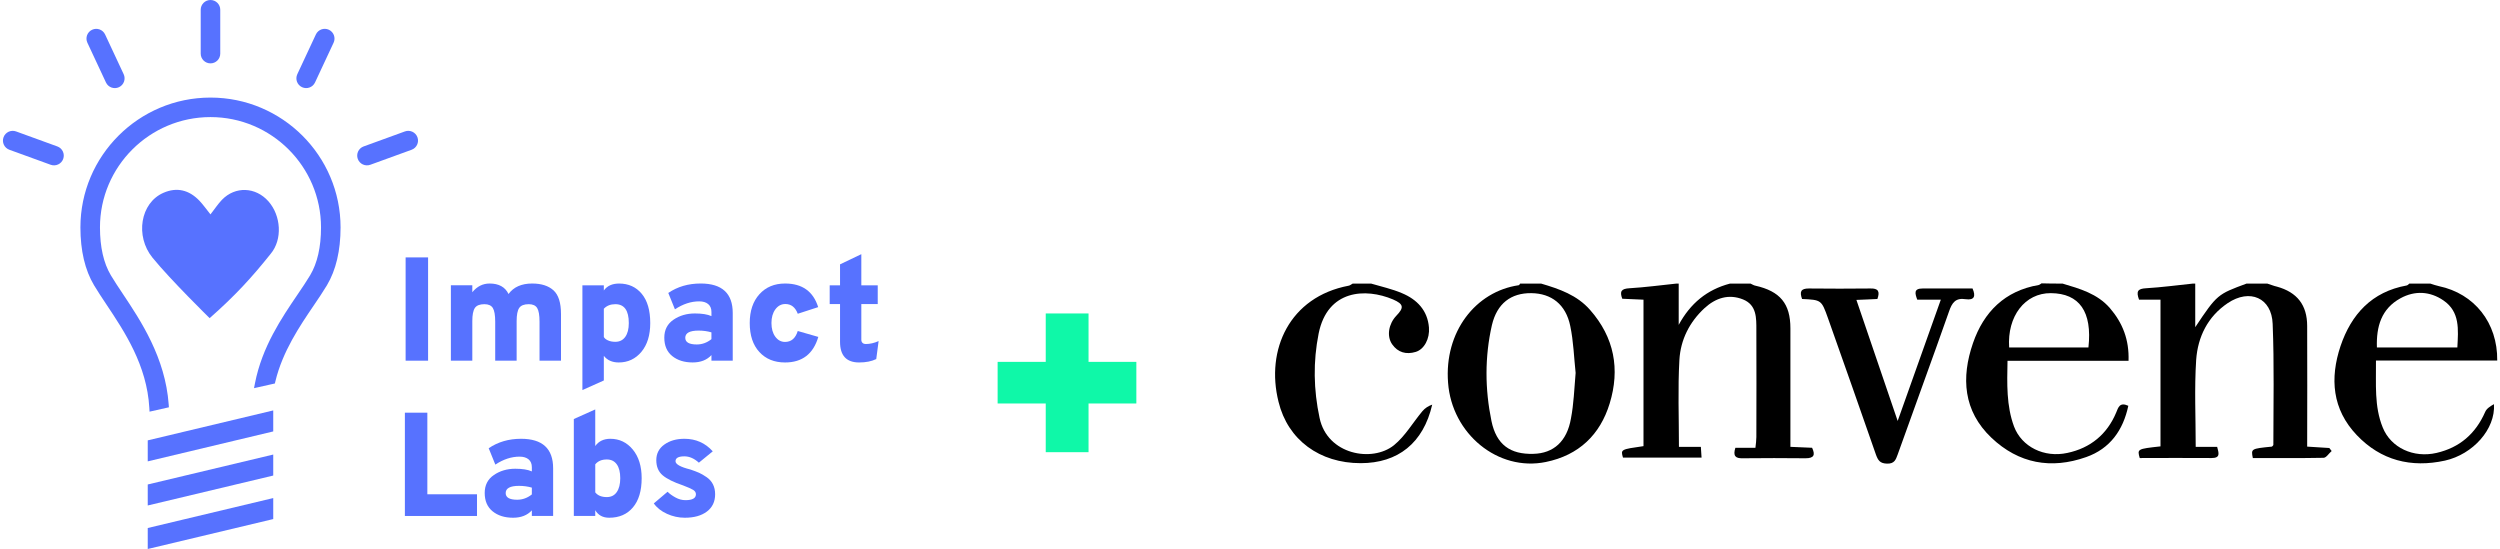 <svg width="847" height="186" viewBox="0 0 847 186" fill="none" xmlns="http://www.w3.org/2000/svg">
<path d="M593.079 96.079C593.632 96.316 594.185 96.711 594.738 96.79C603.113 98.687 606.589 102.874 606.589 111.25C606.589 123.102 606.589 134.876 606.589 146.728C606.589 148.15 606.589 149.573 606.589 151.39C609.197 151.469 611.488 151.627 613.937 151.706C615.043 154.077 614.648 155.262 611.725 155.262C604.614 155.183 597.504 155.183 590.472 155.262C587.944 155.341 587.075 154.472 587.944 151.706C589.998 151.706 592.21 151.706 594.738 151.706C594.896 150.284 595.054 149.178 595.054 148.071C595.054 135.982 595.133 123.893 595.054 111.803C595.054 107.773 595.212 103.349 590.551 101.452C585.652 99.477 581.228 100.978 577.515 104.376C572.379 109.117 569.377 115.122 568.982 121.917C568.429 131.636 568.824 141.355 568.824 151.39C571.273 151.39 573.564 151.39 576.251 151.39C576.33 152.733 576.409 153.76 576.488 155.025C567.323 155.025 558.632 155.025 549.862 155.025C549.072 152.259 549.072 152.259 556.815 151.153C556.815 134.718 556.815 118.282 556.815 101.531C554.365 101.452 552.074 101.294 549.625 101.215C548.677 98.687 549.309 97.817 552.074 97.659C557.368 97.343 562.661 96.632 567.955 96.079C568.192 96.079 568.508 96.079 568.745 96.079C568.745 100.741 568.745 105.403 568.745 110.065C572.695 102.795 578.305 98.133 586.126 96.079C588.339 96.079 590.709 96.079 593.079 96.079Z" fill="black"/>
<path d="M768.16 96.079C769.266 96.395 770.293 96.869 771.399 97.106C778.273 99.003 781.67 103.349 781.67 110.46C781.749 123.972 781.67 137.483 781.67 151.311C784.357 151.469 786.727 151.627 789.176 151.785C789.413 152.101 789.729 152.496 789.966 152.812C789.018 153.602 788.149 155.104 787.201 155.104C779.221 155.262 771.241 155.183 763.262 155.183C762.63 152.022 762.63 152.022 769.74 151.311C769.898 151.153 770.214 150.916 770.214 150.679C770.214 137.009 770.53 123.418 769.977 109.749C769.661 100.899 762.235 97.659 754.729 102.716C747.934 107.299 744.616 114.174 744.063 121.917C743.431 131.557 743.905 141.355 743.905 151.39C746.354 151.39 748.645 151.39 751.173 151.39C751.727 153.523 752.359 155.183 749.277 155.183C741.14 155.104 733.002 155.183 724.943 155.183C724.074 152.101 724.074 152.101 731.975 151.232C731.975 134.876 731.975 118.441 731.975 101.531C729.604 101.531 727.234 101.531 724.706 101.531C723.679 98.687 724.232 97.817 727.076 97.659C732.37 97.343 737.663 96.632 742.957 96.079C743.194 96.079 743.51 96.079 743.747 96.079C743.747 100.741 743.747 105.403 743.747 110.855C751.173 99.714 751.332 99.714 761.128 96.079C763.42 96.079 765.79 96.079 768.16 96.079Z" fill="black"/>
<path d="M522.13 96.079C528.293 97.897 534.298 99.951 538.722 105.008C546.939 114.332 548.914 125.078 545.359 136.693C542.119 147.281 534.93 154.235 523.711 156.526C507.514 159.845 491.87 146.965 490.606 129.661C489.263 112.435 499.929 98.766 514.546 96.632C514.704 96.632 514.862 96.316 515.02 96.079C517.39 96.079 519.76 96.079 522.13 96.079ZM533.823 126.342C533.27 121.206 533.112 115.754 532.006 110.46C530.505 103.111 525.607 99.398 518.812 99.319C511.938 99.24 507.198 102.795 505.46 110.144C503.011 120.89 503.09 131.873 505.302 142.619C506.961 150.679 511.701 153.997 519.523 153.76C526.318 153.602 530.9 149.573 532.243 141.75C533.191 136.851 533.349 131.794 533.823 126.342Z" fill="black"/>
<path d="M823.386 96.079C824.335 96.395 825.283 96.711 826.31 96.948C838.319 99.477 846.22 109.354 846.062 122.154C832.551 122.154 818.962 122.154 804.978 122.154C805.057 130.135 804.346 137.641 807.269 144.832C810.034 151.706 817.698 155.262 825.52 153.444C833.341 151.627 838.714 146.965 841.953 139.617C842.427 138.431 843.691 137.641 844.956 136.93C845.509 145.385 837.845 153.918 828.364 156.052C816.829 158.58 806.637 155.973 798.499 147.439C790.124 138.668 789.334 128.159 792.969 117.255C796.603 106.509 803.556 98.845 815.407 96.711C815.723 96.632 816.039 96.316 816.276 96.079C818.646 96.079 821.016 96.079 823.386 96.079ZM832.551 117.729C832.867 111.645 833.499 105.64 827.811 101.768C823.307 98.687 818.172 98.371 813.273 101.057C806.795 104.613 805.057 110.618 805.294 117.729C814.38 117.729 823.307 117.729 832.551 117.729Z" fill="black"/>
<path d="M698.792 96.079C704.638 97.817 710.564 99.477 714.83 104.376C719.175 109.433 721.388 115.122 721.151 122.233C707.403 122.233 693.972 122.233 680.146 122.233C679.988 130.056 679.751 137.483 682.358 144.516C684.965 151.39 692.55 155.183 700.451 153.444C708.272 151.785 713.882 147.123 716.963 139.775C717.674 138.036 718.148 136.14 721.072 137.483C719.334 145.701 714.909 152.022 706.771 154.867C694.92 159.054 683.938 157.079 674.694 148.308C665.134 139.222 664.423 127.922 668.453 116.228C672.087 105.719 679.198 98.528 690.733 96.553C691.049 96.474 691.365 96.158 691.681 96C694.051 96.079 696.421 96.079 698.792 96.079ZM707.561 117.729C708.904 105.561 704.48 99.398 694.841 99.319C686.071 99.24 679.988 107.141 680.699 117.729C689.548 117.729 698.396 117.729 707.561 117.729Z" fill="black"/>
<path d="M464.534 96.079C468.01 97.106 471.645 97.897 474.963 99.319C480.098 101.452 483.654 105.166 484.128 110.934C484.444 114.727 482.548 118.361 479.624 119.231C476.464 120.179 473.62 119.468 471.645 116.623C469.748 113.858 470.459 109.749 473.067 106.983C475.753 104.218 475.595 103.032 471.961 101.452C462.638 97.501 449.759 98.133 446.757 112.988C444.861 122.47 445.019 132.031 447.073 141.592C449.68 154.077 464.929 156.763 472.277 150.837C476.069 147.755 478.676 143.172 481.916 139.301C482.785 138.273 483.891 137.562 485.234 137.088C482.232 150.126 473.62 156.921 460.978 156.921C447.152 156.921 436.328 149.099 433.168 136.14C428.743 118.52 436.881 100.583 456.949 96.79C457.423 96.711 457.818 96.316 458.292 96.079C460.346 96.079 462.48 96.079 464.534 96.079Z" fill="black"/>
<path d="M610.54 101.294C609.671 98.845 610.066 97.738 612.831 97.738C619.784 97.817 626.737 97.817 633.689 97.738C636.296 97.659 637.008 98.686 636.059 101.294C633.926 101.373 631.793 101.531 628.949 101.61C633.531 115.122 638.035 128.317 642.933 142.619C647.99 128.317 652.73 115.122 657.549 101.531C654.626 101.531 652.177 101.531 649.57 101.531C648.78 99.398 648.306 97.738 651.387 97.738C656.996 97.738 662.685 97.738 668.295 97.738C669.48 100.425 668.848 101.768 666.003 101.373C662.527 100.82 661.342 102.558 660.315 105.561C654.626 121.759 648.701 137.799 642.933 153.997C642.301 155.736 641.827 157.158 639.299 157.079C636.929 157 636.296 155.973 635.585 154.076C630.213 138.589 624.761 123.181 619.31 107.773C617.098 101.61 617.098 101.61 610.54 101.294Z" fill="black"/>
<path d="M368.796 136.7L368.796 153.2L354.296 153.2L354.296 136.7L337.996 136.7L337.996 122.6L354.296 122.6L354.296 106.2L368.796 106.2L368.796 122.6L384.996 122.6L384.996 136.7L368.796 136.7Z" fill="#0FF8A8"/>
<path d="M137.424 122.2V87.206H145.036V122.2H137.424Z" fill="#5772FF"/>
<path d="M182.793 122.201V109.006C182.793 106.771 182.525 105.222 181.993 104.357C181.461 103.492 180.507 103.058 179.139 103.058C177.569 103.058 176.492 103.484 175.911 104.331C175.326 105.182 175.036 106.67 175.036 108.804V122.201H167.776V109.006C167.776 106.771 167.508 105.222 166.975 104.357C166.443 103.492 165.489 103.058 164.121 103.058C162.552 103.058 161.474 103.484 160.894 104.331C160.309 105.182 160.019 106.67 160.019 108.804V122.201H152.758V96.657H160.019V99.006C161.619 97.039 163.576 96.056 165.876 96.056C169.012 96.056 171.149 97.241 172.288 99.607C174.025 97.241 176.694 96.056 180.3 96.056C183.405 96.056 185.81 96.824 187.512 98.356C189.214 99.888 190.067 102.57 190.067 106.403V122.201H182.793Z" fill="#5772FF"/>
<path d="M209.635 122.802C207.432 122.802 205.743 122.051 204.578 120.554V128.904L197.318 132.152V96.661H204.578V98.413C205.712 96.846 207.432 96.064 209.736 96.064C212.942 96.064 215.501 97.223 217.423 99.541C219.345 101.859 220.303 105.164 220.303 109.462C220.303 113.562 219.301 116.81 217.3 119.211C215.295 121.603 212.74 122.802 209.635 122.802ZM208.483 115.805C209.916 115.805 211.038 115.247 211.838 114.132C212.639 113.017 213.039 111.459 213.039 109.457C213.039 105.19 211.517 103.057 208.483 103.057C206.847 103.057 205.545 103.575 204.578 104.607V114.154C204.78 114.589 205.229 114.971 205.932 115.304C206.632 115.638 207.485 115.805 208.483 115.805Z" fill="#5772FF"/>
<path d="M241.038 122.201V120.3C239.503 121.969 237.384 122.798 234.679 122.798C231.843 122.798 229.53 122.074 227.744 120.625C225.959 119.177 225.066 117.1 225.066 114.401C225.066 111.767 226.1 109.743 228.171 108.325C230.242 106.907 232.661 106.201 235.431 106.201C237.837 106.201 239.705 106.499 241.038 107.101V105.7C241.038 104.533 240.669 103.642 239.939 103.027C239.204 102.412 238.184 102.101 236.882 102.101C234.112 102.101 231.372 103.001 228.668 104.8L226.416 99.252C229.556 97.118 233.21 96.052 237.384 96.052C244.626 96.052 248.25 99.383 248.25 106.051V122.197H241.038V122.201ZM236.078 116.705C237.88 116.705 239.534 116.104 241.033 114.906V112.605C239.697 112.206 238.245 112.004 236.676 112.004C233.672 112.004 232.168 112.82 232.168 114.453C232.173 115.955 233.474 116.705 236.078 116.705Z" fill="#5772FF"/>
<path d="M265.976 122.803C262.335 122.803 259.433 121.622 257.265 119.251C255.092 116.885 254.01 113.619 254.01 109.454C254.01 105.354 255.105 102.096 257.291 99.682C259.477 97.268 262.375 96.056 265.981 96.056C271.79 96.056 275.528 98.721 277.199 104.054L270.286 106.302C269.45 104.102 268.047 103.001 266.077 103.001C264.71 103.001 263.579 103.602 262.696 104.8C261.812 105.999 261.368 107.548 261.368 109.449C261.368 111.35 261.803 112.891 262.669 114.071C263.536 115.257 264.639 115.845 265.976 115.845C268.078 115.845 269.516 114.611 270.281 112.144L277.243 114.146C275.541 119.923 271.785 122.803 265.976 122.803Z" fill="#5772FF"/>
<path d="M291.064 122.802C286.759 122.802 284.604 120.471 284.604 115.805V103.009H281.099V96.662H284.604V89.563L291.816 86.113V96.662H297.375V103.009H291.816V115.107C291.816 115.572 291.957 115.932 292.243 116.182C292.524 116.433 292.867 116.556 293.267 116.556C294.736 116.556 296.205 116.222 297.674 115.555L296.873 121.652C295.303 122.42 293.368 122.802 291.064 122.802Z" fill="#5772FF"/>
<path d="M137.173 174.811V139.816H144.785V167.463H161.61V174.811H137.173Z" fill="#5772FF"/>
<path d="M180.19 174.811V172.91C178.655 174.578 176.535 175.408 173.831 175.408C170.995 175.408 168.681 174.683 166.896 173.235C165.111 171.786 164.218 169.71 164.218 167.01C164.218 164.376 165.251 162.353 167.323 160.935C169.394 159.517 171.813 158.81 174.583 158.81C176.988 158.81 178.857 159.109 180.19 159.71V158.31C180.19 157.142 179.82 156.251 179.09 155.636C178.356 155.022 177.336 154.71 176.034 154.71C173.264 154.71 170.524 155.61 167.82 157.41L165.568 151.861C168.708 149.728 172.362 148.661 176.535 148.661C183.778 148.661 187.402 151.993 187.402 158.661V174.806H180.19V174.811ZM175.234 169.31C177.037 169.31 178.69 168.709 180.19 167.51V165.21C178.853 164.811 177.402 164.609 175.832 164.609C172.828 164.609 171.324 165.425 171.324 167.058C171.329 168.56 172.63 169.31 175.234 169.31Z" fill="#5772FF"/>
<path d="M206.381 175.408C204.243 175.408 202.674 174.556 201.671 172.858V174.807H194.411V141.963L201.671 138.715V151.111C202.841 149.478 204.543 148.662 206.781 148.662C209.85 148.662 212.388 149.878 214.393 152.309C216.394 154.741 217.396 157.977 217.396 162.006C217.396 166.273 216.411 169.57 214.441 171.905C212.471 174.245 209.784 175.408 206.381 175.408ZM205.58 168.411C207.049 168.411 208.175 167.845 208.962 166.712C209.745 165.58 210.141 164.012 210.141 162.015C210.141 159.983 209.749 158.416 208.962 157.318C208.179 156.216 207.049 155.668 205.58 155.668C203.878 155.668 202.577 156.216 201.675 157.318V166.817C202.506 167.88 203.808 168.411 205.58 168.411Z" fill="#5772FF"/>
<path d="M232.023 175.408C229.92 175.408 227.898 174.964 225.963 174.082C224.028 173.2 222.541 172.023 221.508 170.557L226.165 166.606C226.864 167.304 227.766 167.954 228.869 168.555C229.969 169.157 231.09 169.455 232.225 169.455C234.595 169.455 235.778 168.788 235.778 167.453C235.778 166.852 235.47 166.36 234.85 165.978C234.23 165.597 233.091 165.087 231.42 164.455C228.249 163.389 225.945 162.247 224.507 161.031C223.074 159.815 222.352 158.108 222.352 155.909C222.352 153.674 223.263 151.91 225.083 150.61C226.904 149.311 229.164 148.661 231.869 148.661C235.743 148.661 238.944 150.079 241.482 152.91L236.776 156.76C235.206 155.329 233.57 154.609 231.869 154.609C229.863 154.609 228.865 155.158 228.865 156.26C228.865 157.291 230.532 158.226 233.874 159.06C235.074 159.46 236.068 159.837 236.855 160.184C237.638 160.535 238.5 161.036 239.432 161.685C240.365 162.335 241.077 163.143 241.561 164.108C242.044 165.074 242.286 166.194 242.286 167.458C242.286 169.956 241.358 171.909 239.507 173.305C237.656 174.71 235.158 175.408 232.023 175.408Z" fill="#5772FF"/>
<path d="M71.311 72.636C72.78 70.749 73.879 69.059 75.216 67.676C79.711 63.036 86.615 63.317 90.938 68.203C95.207 73.027 95.801 81.108 91.689 86.016C85.322 93.983 79.829 100.024 71.025 107.793C71.065 107.824 57.82 94.866 51.65 87.28C45.749 80.024 47.512 68.734 55.397 65.314C59.9 63.361 64.042 64.3 67.604 68.049C68.814 69.326 69.851 70.815 71.311 72.636Z" fill="#5772FF"/>
<path d="M71.312 33.059C47.011 33.059 27.244 52.79 27.244 77.048C27.244 84.914 28.797 91.507 31.861 96.643C33.093 98.707 34.553 100.897 36.101 103.224C42.191 112.358 49.773 123.732 50.59 138.17L50.665 139.469L57.222 137.994L57.156 137.051C56.008 121.147 47.693 108.671 41.615 99.558C40.116 97.311 38.7 95.186 37.556 93.263C35.111 89.159 33.871 83.707 33.871 77.048C33.871 56.438 50.67 39.669 71.316 39.669C91.962 39.669 108.761 56.438 108.761 77.048C108.761 83.707 107.521 89.159 105.076 93.263C103.893 95.243 102.402 97.447 100.806 99.795C95.445 107.688 88.778 117.512 86.382 129.856L86.061 131.511L93.128 129.922L93.286 129.254C95.727 119.057 101.584 110.436 106.289 103.504C107.93 101.086 109.482 98.799 110.766 96.648C113.831 91.507 115.383 84.914 115.383 77.052C115.383 52.79 95.612 33.059 71.312 33.059Z" fill="#5772FF"/>
<path d="M137.186 44.529L123.197 49.613C121.478 50.236 120.594 52.132 121.218 53.849C121.843 55.565 123.743 56.447 125.462 55.824L139.451 50.741C141.17 50.117 142.054 48.221 141.429 46.505C140.805 44.788 138.905 43.906 137.186 44.529Z" fill="#5772FF"/>
<path d="M111.421 10.078C109.763 9.306 107.793 10.021 107.019 11.676L100.727 25.144C99.953 26.799 100.669 28.765 102.327 29.538C103.985 30.31 105.955 29.595 106.729 27.94L113.022 14.472C113.796 12.818 113.079 10.851 111.421 10.078Z" fill="#5772FF"/>
<path d="M71.311 0C69.482 0 68 1.479 68 3.305V18.165C68 19.991 69.482 21.47 71.311 21.47C73.141 21.47 74.623 19.991 74.623 18.165V3.305C74.623 1.479 73.141 0 71.311 0Z" fill="#5772FF"/>
<path d="M41.901 25.148L35.608 11.681C34.834 10.026 32.864 9.31 31.206 10.083C29.549 10.855 28.832 12.822 29.606 14.477L35.899 27.945C36.673 29.599 38.643 30.315 40.301 29.542C41.954 28.77 42.671 26.803 41.901 25.148Z" fill="#5772FF"/>
<path d="M3.177 50.741L17.165 55.824C18.884 56.447 20.784 55.565 21.409 53.849C22.033 52.132 21.149 50.236 19.43 49.613L5.441 44.529C3.722 43.906 1.822 44.788 1.198 46.505C0.569 48.221 1.457 50.117 3.177 50.741Z" fill="#5772FF"/>
<path d="M50.054 156.313L92.573 146.168V139.052L50.054 149.197V156.313Z" fill="#5772FF"/>
<path d="M50.054 171.256L92.573 161.115V154L50.054 164.14V171.256Z" fill="#5772FF"/>
<path d="M50.054 186L92.573 175.86V168.744L50.054 178.889V186Z" fill="#5772FF"/>
</svg>
